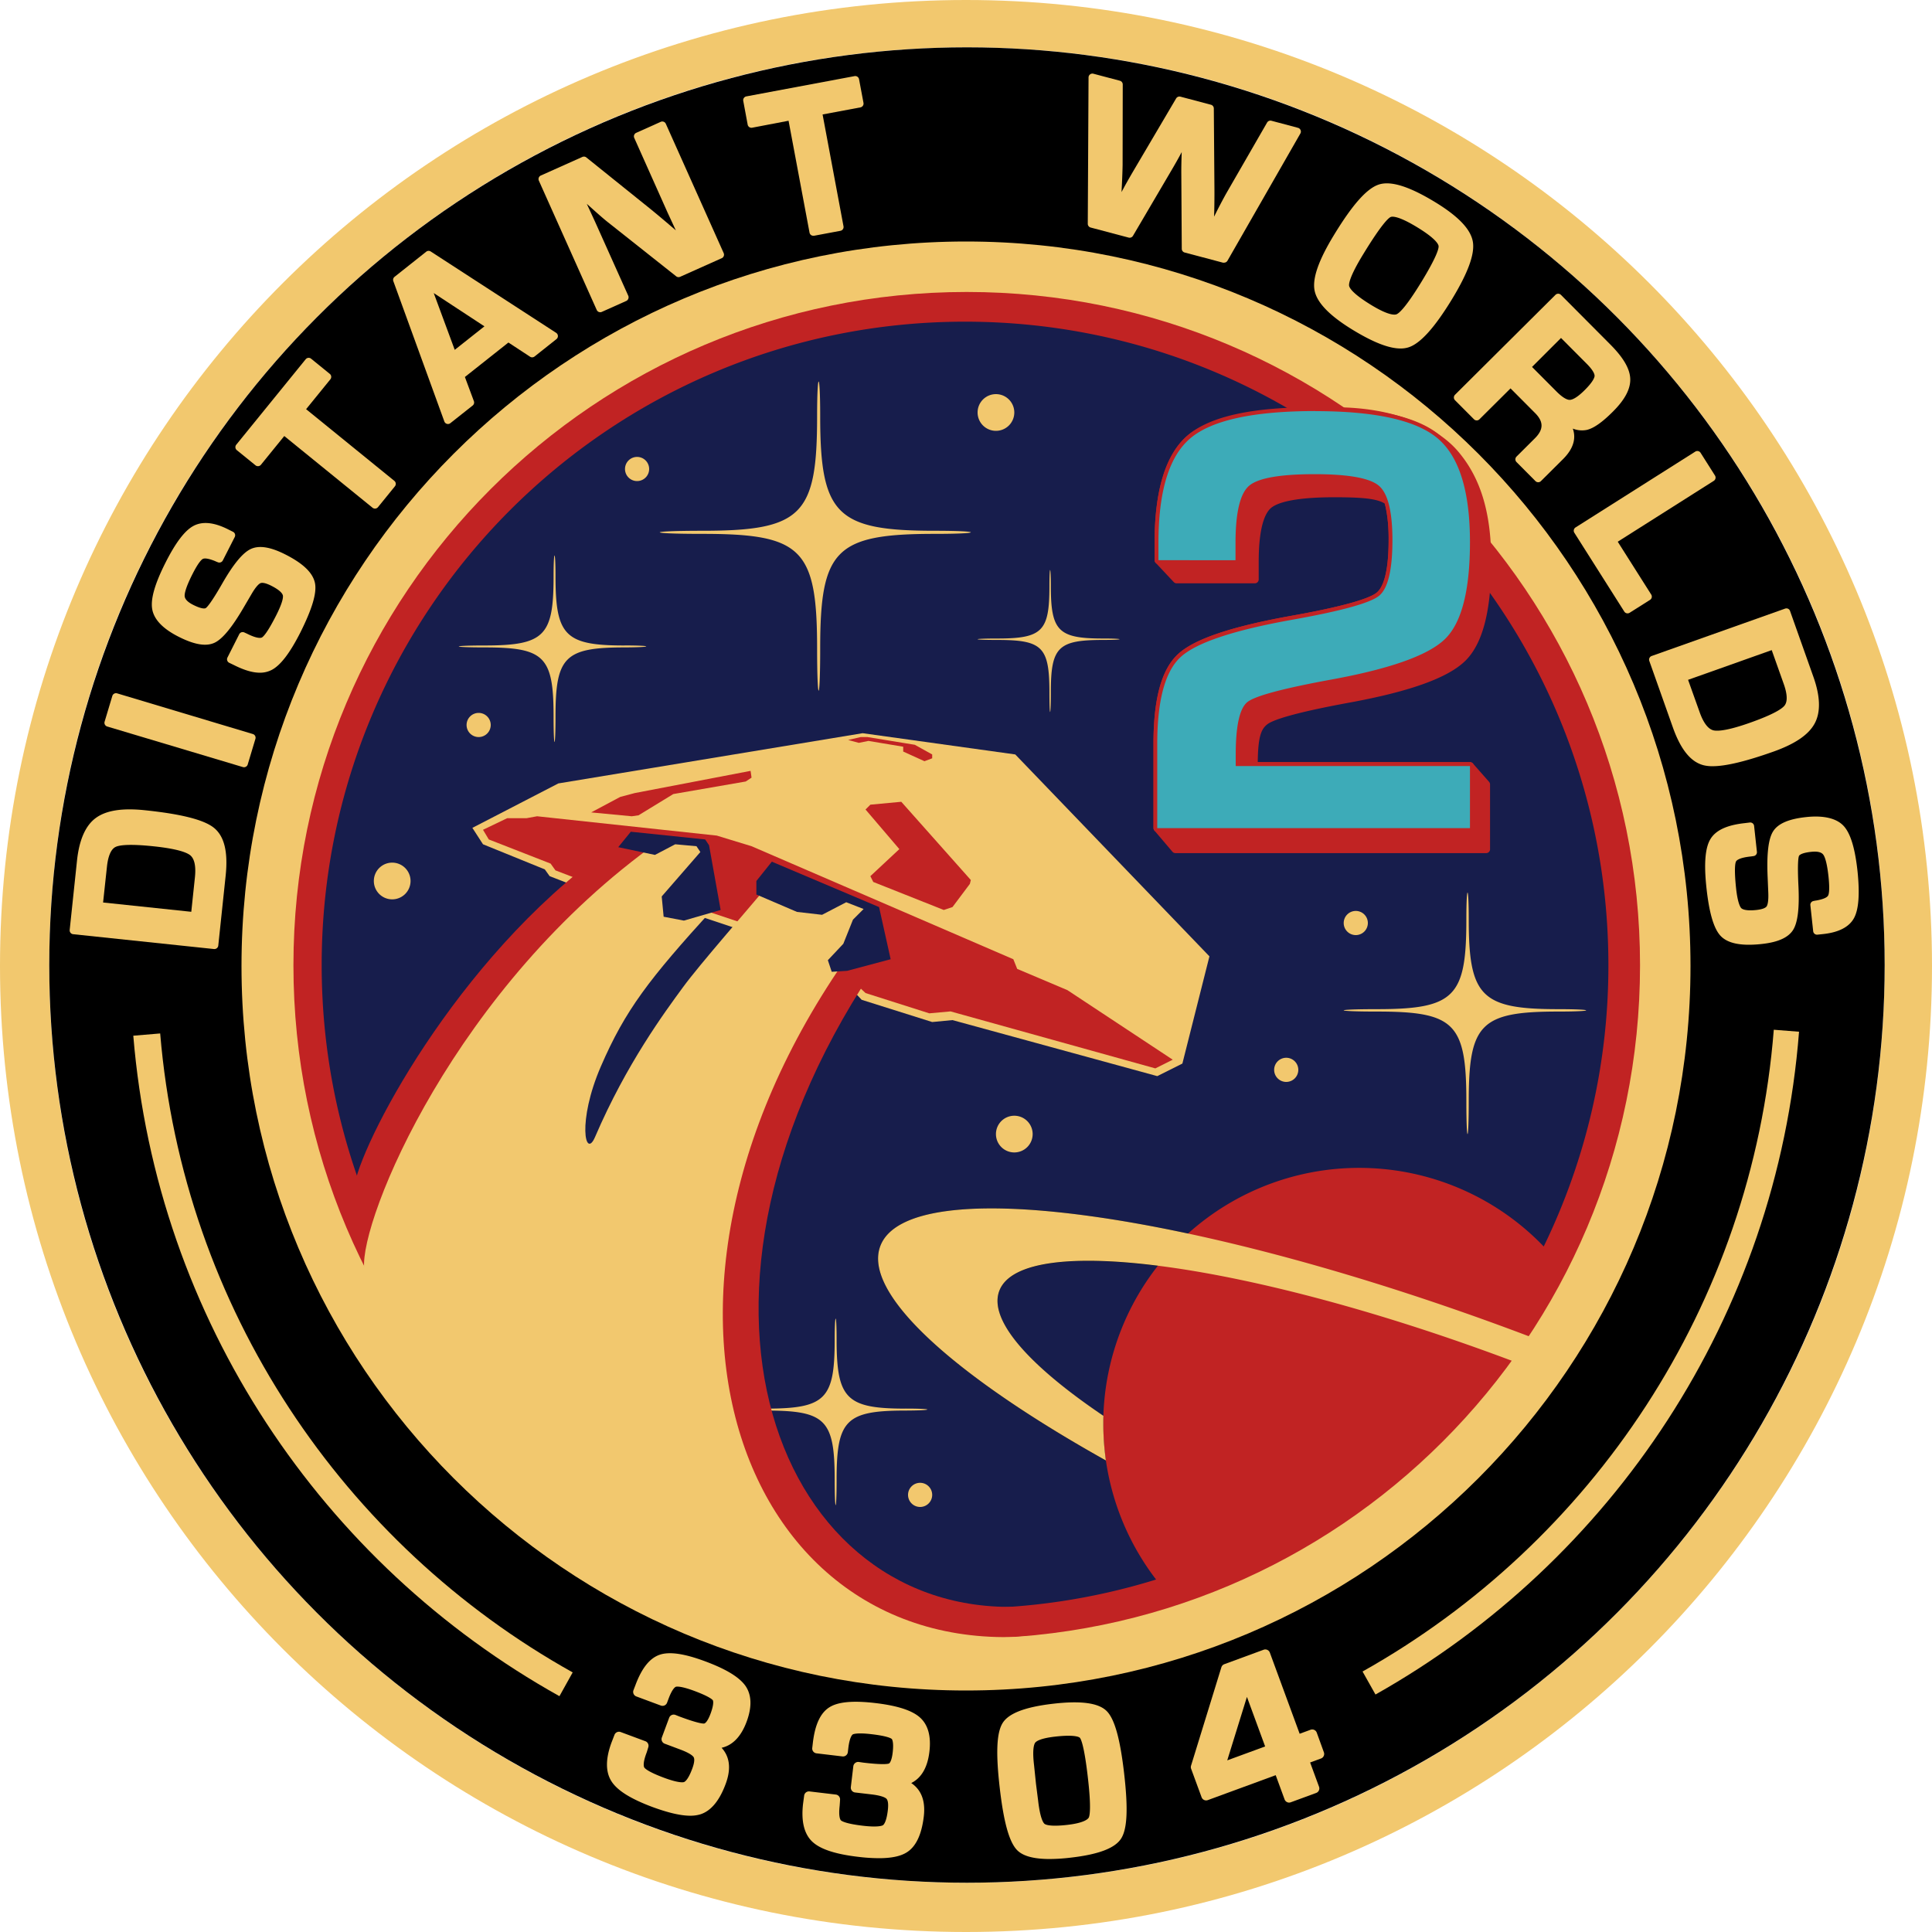 <svg id="Calque_1" data-name="Calque 1" xmlns="http://www.w3.org/2000/svg" viewBox="0 0 1000 1000"><defs><style>.cls-1,.cls-4{fill:#f2c86e;}.cls-2,.cls-6{fill:#171d4c;}.cls-3,.cls-5{fill:#c12323;}.cls-4,.cls-5,.cls-6{fill-rule:evenodd;}.cls-7{fill:#3dabb8;}</style></defs><title>dw2patch</title><path class="cls-1" d="M502.5,2.5c-276.14,0-500,223.86-500,500s223.86,500,500,500,500-223.86,500-500S778.64,2.5,502.5,2.5ZM503,977C240.66,977,28,764.34,28,502S240.66,27,503,27,978,239.66,978,502,765.34,977,503,977Z" transform="translate(-2.5 -2.5)"/><circle cx="500.5" cy="499.5" r="475"/><path class="cls-2" d="M874.5,502c0-205.73-166.77-372.5-372.5-372.5S129.5,296.27,129.5,502,296.27,874.5,502,874.5,874.5,707.73,874.5,502ZM458.15,647.45c14.6-38.68,164.31-18,334.38,46.29q11.31,4.28,22.37,8.67l-10,12.17q-8.71-3.45-17.65-6.83c-136.06-51.4-255.82-68-267.51-37-5.68,15,15.26,38.57,53.92,64.68,0,1.33-.07,2.69-.07,4.11a133.13,133.13,0,0,0,1.35,19C496,714.33,448.9,671.92,458.15,647.45Z" transform="translate(-2.5 -2.5)"/><path class="cls-3" d="M824.05,679.15A365.75,365.75,0,0,0,869.5,502C869.5,299,705,134.5,502,134.5S134.5,299,134.5,502,299,869.5,502,869.5a366.74,366.74,0,0,0,125.76-22.08l1-.36q2.47,1.79,5,3.47a373.81,373.81,0,0,0,193-165.85c-.85-1.86-1.75-3.68-2.67-5.49ZM502,835c-183.91,0-333-149.09-333-333S318.09,169,502,169,835,318.09,835,502a331.7,331.7,0,0,1-33.41,145.55l-.06.12A132.47,132.47,0,0,0,600.88,820.05l-1,.32A332.82,332.82,0,0,1,502,835Z" transform="translate(-2.5 -2.5)"/><path class="cls-1" d="M458.15,647.45c-9.25,24.47,37.85,66.88,116.78,111a133.13,133.13,0,0,1-1.35-19c0-1.42,0-2.78.07-4.11-38.66-26.11-59.6-49.63-53.92-64.68,11.69-30.94,131.45-14.36,267.51,37q8.93,3.38,17.65,6.83l10-12.17q-11.05-4.39-22.37-8.67C622.46,629.5,472.75,608.77,458.15,647.45Z" transform="translate(-2.5 -2.5)"/><path class="cls-1" d="M920.61,535.49c-11.27,142.87-94.2,265.58-212.86,332.18l6.7,11.91C836.78,810.69,922.21,684,933.68,536.52Z" transform="translate(-2.5 -2.5)"/><path class="cls-1" d="M85.41,537.41l-13.92,1.17c12.15,147.19,98,273.47,220.58,341.86l6.85-12.31C180.36,801.92,97.29,679.78,85.41,537.41Z" transform="translate(-2.5 -2.5)"/><g id="Gold_Inner_Rim" data-name="Gold Inner Rim"><path class="cls-1" d="M502.5,127.5c-207.11,0-375,167.89-375,375s167.89,375,375,375,375-167.89,375-375S709.61,127.5,502.5,127.5Zm.37,723.13c-192.47,0-348.49-156-348.49-348.5s156-348.51,348.49-348.51,348.51,156,348.51,348.51S695.35,850.63,502.87,850.63Z" transform="translate(-2.5 -2.5)"/></g><g id="Text"><path class="cls-1" d="M367.55,862.42c-10.74-4-18.41-5.13-23.44-3.48-5.25,1.72-9.41,6.9-12.73,15.83l-1,2.59a2.5,2.5,0,0,0,1.47,3.21l12.7,4.72a2.5,2.5,0,0,0,3.22-1.47l.75-2c2-5.41,3.53-6.15,3.82-6.25s2.36-.52,9.56,2.15c8.06,3,9.4,4.58,9.58,4.86,0,.06.86,1.41-1.23,7-1.4,3.76-2.68,4.89-3.21,5s-3,.05-12.69-3.55l-2.22-.88a2.51,2.51,0,0,0-3.27,1.45l-3.79,10.22a2.5,2.5,0,0,0,1.47,3.21l8,3c5.39,2,6.7,3.48,7,4s.74,2-.76,6c-2.14,5.76-3.81,6.72-4.27,6.87s-2.81.55-10.29-2.23c-8.29-3.08-9.93-4.84-10.23-5.31-.18-.27-1-1.9,1.16-7.6.09-.23.28-.79.92-2.95a2.5,2.5,0,0,0-1.52-3.06L323.76,899a2.5,2.5,0,0,0-3.2,1.44l-1.5,3.88c-3.18,8.56-3.19,15.39,0,20.28,3.06,4.73,9.95,9,21.07,13.17,8.17,3,14.65,4.54,19.63,4.54a17.76,17.76,0,0,0,5.13-.68c5.5-1.68,10-7,13.27-15.93S379.51,911,376,907.15c4.8-1.08,9.67-4.69,12.94-13.48,2.87-7.73,2.64-14-.69-18.71C385,870.51,378.28,866.41,367.55,862.42Z" transform="translate(-2.5 -2.5)"/><path class="cls-1" d="M478.5,891.32c-4.12-3.58-11.65-6-23-7.33s-19.1-.66-23.6,2.13c-4.7,2.9-7.53,8.91-8.66,18.37l-.32,2.75a2.5,2.5,0,0,0,2.18,2.78l13.46,1.6a2.49,2.49,0,0,0,1.84-.52,2.51,2.51,0,0,0,.94-1.67l.25-2.15c.69-5.73,2-6.81,2.24-7s2.17-1.06,9.8-.16c8.54,1,10.21,2.24,10.46,2.48,0,0,1.16,1.17.45,7.11-.48,4-1.45,5.39-1.95,5.59s-2.93.76-13.17-.46l-2.36-.34a2.48,2.48,0,0,0-1.88.49,2.52,2.52,0,0,0-1,1.69l-1.29,10.82a2.51,2.51,0,0,0,2.19,2.78l8.5,1c5.7.68,7.33,1.81,7.76,2.26s1.2,1.77.69,6c-.73,6.1-2.13,7.43-2.53,7.69s-2.61,1.19-10.53.25c-8.78-1.05-10.79-2.38-11.2-2.76-.23-.22-1.37-1.63-.65-7.65,0-.27.08-.85.2-3.1a2.51,2.51,0,0,0-2.2-2.61l-13.62-1.62a2.5,2.5,0,0,0-2.77,2.15l-.55,4.12c-1.08,9.07.51,15.71,4.75,19.72,4.08,3.87,11.79,6.44,23.57,7.84a91.94,91.94,0,0,0,10.9.73c6.26,0,10.9-.93,14.07-2.8,5-2.91,8-9.17,9.16-18.59s-2.12-14.58-6.47-17.51c4.4-2.19,8.28-6.84,9.39-16.15C484.54,901.15,482.84,895.08,478.5,891.32Z" transform="translate(-2.5 -2.5)"/><path class="cls-1" d="M133.36,382.43,63.13,361.38a2,2,0,0,0-2.49,1.34l-4,13.33A2,2,0,0,0,58,378.54l70.23,21a2.32,2.32,0,0,0,.58.08,2,2,0,0,0,1.91-1.43l4-13.32A2,2,0,0,0,133.36,382.43Z" transform="translate(-2.5 -2.5)"/><path class="cls-1" d="M150.14,289.46c-7.71-3.9-13.56-4.81-17.87-2.78-4.1,1.93-8.88,7.69-14.6,17.62-6,10.5-8.06,12.55-8.66,12.94-.23.16-1.64.8-6.53-1.67-2.8-1.41-4.28-2.93-4.4-4.53-.08-1.11.33-4.06,4-11.3,3.15-6.25,4.8-7.62,5.36-7.92s2.06-.66,6.4,1.11c.36.18.85.38,1.51.63a2,2,0,0,0,2.49-1L124,280.46a2,2,0,0,0-.88-2.69l-2.5-1.25c-7.37-3.73-13.46-4.31-18.12-1.74-4.46,2.47-9.16,8.68-14.36,19-5.49,10.88-7.74,18.71-6.87,23.94.9,5.4,5.51,10.23,13.71,14.37s14.21,5.12,18.55,3.1c4.14-1.93,9.12-8,15.22-18.48l3.9-6.65c2.63-4.54,4.17-5.52,4.71-5.73s2-.44,5.55,1.35c4.83,2.44,5.82,4.2,6,5s.1,3.28-3.42,10.26c-4.64,9.18-6.71,11.09-7.38,11.49-.43.25-2.22.85-7.74-1.93l-1.42-.65a2,2,0,0,0-2.62.91l-6.1,12.08a2,2,0,0,0-.11,1.55,2,2,0,0,0,1,1.16l2.38,1.14c5.22,2.64,9.69,4,13.48,4a13.11,13.11,0,0,0,6-1.36c4.63-2.33,9.53-8.71,15-19.49,6-12,8.52-20.26,7.58-25.38C164.54,299.08,159.51,294.19,150.14,289.46Z" transform="translate(-2.5 -2.5)"/><path class="cls-1" d="M206.62,251.4l-45.68-37.11,12.56-15.46a2,2,0,0,0,.43-1.47,1.94,1.94,0,0,0-.73-1.34l-9.67-7.86a2,2,0,0,0-2.81.29l-35.93,44.23a2,2,0,0,0,.29,2.82l9.67,7.85a2,2,0,0,0,2.81-.29l12.08-14.87,45.68,37.11a2,2,0,0,0,2.82-.29l8.77-10.8a2,2,0,0,0-.29-2.81Z" transform="translate(-2.5 -2.5)"/><path class="cls-1" d="M327.7,157.14a2,2,0,0,0,0-1.53L310.47,117.2l-4.05-8.77-.21-.44,1.86,1.66c4.15,3.74,7.05,6.26,8.86,7.7l35.55,28.16a2,2,0,0,0,2.06.26l21.53-9.63a2,2,0,0,0,1.05-1.12,2,2,0,0,0-.05-1.53L347.13,66.57a2,2,0,0,0-2.65-1l-12.69,5.69a2,2,0,0,0-1,2.64L348,112.44l4,8.63.33.67-3.51-3c-3.95-3.38-7.41-6.26-10.28-8.58L306,84a2,2,0,0,0-2.07-.27l-21.52,9.63a2,2,0,0,0-1,2.64l29.95,66.92a2,2,0,0,0,1.11,1.06,2.17,2.17,0,0,0,.71.13,2,2,0,0,0,.82-.18l12.7-5.68A2,2,0,0,0,327.7,157.14Z" transform="translate(-2.5 -2.5)"/><path class="cls-1" d="M422.33,124.18a2,2,0,0,0,1.13.35,1.5,1.5,0,0,0,.37,0l13.67-2.56a2,2,0,0,0,1.6-2.33L428.27,61.75l19.57-3.67a2,2,0,0,0,1.28-.83,2,2,0,0,0,.32-1.5l-2.3-12.25a2,2,0,0,0-2.33-1.6l-56,10.49a2,2,0,0,0-1.6,2.34L389.49,67a2,2,0,0,0,2.34,1.6L410.66,65l10.84,57.85A2,2,0,0,0,422.33,124.18Z" transform="translate(-2.5 -2.5)"/><path class="cls-1" d="M636.11,138.45a2,2,0,0,0,1.73-1L675.57,71.6a2,2,0,0,0-1.23-2.93L660.58,65a2,2,0,0,0-2.24.94L637.56,102c-1.47,2.57-3.23,5.88-5.24,9.83l-1.41,2.81.09-3.16c.08-3.78.11-7.51.09-11.09l-.32-41.76a2,2,0,0,0-1.49-1.92l-15.79-4.18a2,2,0,0,0-2.23.92L590,89.52c-2.29,3.88-4.15,7.13-5.53,9.66L583,101.91l.16-3.08c.23-4.65.36-8.36.4-11l.07-41.6a2,2,0,0,0-1.48-1.94l-13.71-3.63a2,2,0,0,0-1.73.35,2,2,0,0,0-.78,1.58l-.4,75.74a2,2,0,0,0,1.49,1.94l19.68,5.21a2,2,0,0,0,2.23-.92l19.74-33.6c1.62-2.74,3.2-5.52,4.72-8.3l.76-1.45c-.16,4.46-.23,8.17-.21,11.07l.24,39a2,2,0,0,0,1.49,1.92l19.88,5.27A2.31,2.31,0,0,0,636.11,138.45Z" transform="translate(-2.5 -2.5)"/><path class="cls-1" d="M857.17,310.24l-17.33-27.35,49.71-31.5a2,2,0,0,0,.62-2.76l-7.45-11.76a2,2,0,0,0-2.76-.61L818,275.5a2,2,0,0,0-.62,2.76l25.85,40.79a2,2,0,0,0,1.25.88,2.12,2.12,0,0,0,.44.05,2.07,2.07,0,0,0,1.07-.31L856.55,313A2,2,0,0,0,857.17,310.24Z" transform="translate(-2.5 -2.5)"/><path class="cls-1" d="M964,453.92c-1.27-12.13-3.61-19.93-7.17-23.85s-10.16-5.63-19.31-4.67-14.71,3.37-17.27,7.42c-2.44,3.86-3.36,11.64-2.82,23.77l.32,7.7c.24,5.24-.52,6.9-.86,7.37s-1.44,1.45-5.41,1.86c-5.58.58-7.27-.5-7.74-1s-1.86-2.7-2.67-10.48c-1.07-10.23-.37-13,0-13.66.22-.44,1.41-1.92,7.55-2.56l1.55-.22a2,2,0,0,0,1.71-2.18L910.42,430a2,2,0,0,0-2.24-1.77l-2.62.32c-9.23,1-15.06,3.7-17.81,8.37-2.64,4.47-3.31,12.48-2.06,24.49,1.39,13.32,3.79,21.65,7.35,25.46,2.91,3.1,7.74,4.63,14.71,4.63a60.42,60.42,0,0,0,6.32-.36c8.6-.89,14-3.29,16.54-7.32,2.4-3.84,3.31-11.27,2.76-22.72-.6-12.09,0-14.92.28-15.57.11-.26.94-1.56,6.4-2.13,3.12-.32,5.18.16,6.15,1.44.67.89,1.92,3.59,2.76,11.66.72,7,.08,9-.24,9.56s-1.37,1.67-6,2.52c-.39.05-.92.14-1.61.29a2,2,0,0,0-1.57,2.16L941,484.5a2,2,0,0,0,2.2,1.78l2.77-.29c8.22-.85,13.66-3.66,16.19-8.34C964.55,473.17,965.14,465.4,964,453.92Z" transform="translate(-2.5 -2.5)"/><path class="cls-1" d="M684.05,899.31a2.49,2.49,0,0,0-3.21-1.49l-5.64,2.07-15.43-42a2.51,2.51,0,0,0-3.21-1.49l-20.35,7.48a2.5,2.5,0,0,0-1.53,1.61L619,916.35a2.5,2.5,0,0,0,0,1.6l5.44,14.8a2.51,2.51,0,0,0,3.21,1.49l35.15-12.91,4.61,12.56a2.52,2.52,0,0,0,1.3,1.4,2.4,2.4,0,0,0,1,.23,2.55,2.55,0,0,0,.86-.15l13.18-4.84a2.5,2.5,0,0,0,1.48-3.21l-4.61-12.56,5.64-2.07a2.52,2.52,0,0,0,1.4-1.3,2.48,2.48,0,0,0,.08-1.91Zm-46.33,14.35,10.19-32.85,9.42,25.65Z" transform="translate(-2.5 -2.5)"/><path class="cls-1" d="M575.31,888.13c-4.23-4.21-13.3-5.45-27.72-3.78s-23,4.92-26.14,10-3.55,15.59-1.49,33.52,4.95,28.2,9.07,32.33c3,3,8.53,4.52,16.7,4.52a95.53,95.53,0,0,0,11-.71c14.43-1.66,23-4.92,26.14-10s3.55-15.61,1.48-33.57S579.43,892.24,575.31,888.13Zm-9.24,55.09c-.29.63-2,2.78-11.1,3.83s-11.37-.15-11.85-.55-2.18-2.43-3.27-11.86l-1.13-8.87-1-9.68c-1-8.39.09-10.88.58-11.55s2.43-2.26,10.16-3.15c11.07-1.27,12.87.42,13,.61.48.55,2.17,3.64,4.07,20.16C567.41,938.16,566.53,942.22,566.07,943.22Z" transform="translate(-2.5 -2.5)"/><path class="cls-1" d="M764.85,127.66c-1.07-6.43-7.42-13.13-19.41-20.46C732,99,722.46,96,716.22,98S702.51,108.48,693.05,124c-8,13.08-11.32,22.5-10.14,28.78s7.6,13,19.58,20.34c10.69,6.54,18.9,9.76,24.93,9.76a13.41,13.41,0,0,0,4-.56c6.1-1.88,13.5-10,22.61-24.93C762.35,143.69,765.9,134,764.85,127.66Zm-26.7,20.87c-8.06,13.15-11.45,16.06-12.76,16.62-.95.4-4.14.73-13.31-4.88-9.71-5.94-11.13-8.88-11.29-9.87s.21-4.71,7.3-16.3c9.76-16,13.16-18.78,14.17-19.26a2.43,2.43,0,0,1,1-.18c1.63,0,5.25.86,12.92,5.56,9.91,6.06,10.87,8.92,10.93,9.66C747.23,130.92,746.52,134.84,738.15,148.53Z" transform="translate(-2.5 -2.5)"/><path class="cls-1" d="M290.37,174.78l-64.93-42.11a2,2,0,0,0-2.33.11l-16.38,13a2,2,0,0,0-.64,2.25l26.4,72.62a2,2,0,0,0,1.33,1.24,2.09,2.09,0,0,0,.55.08,2,2,0,0,0,1.24-.44l11.54-9.13a2,2,0,0,0,.63-2.27l-4.65-12.5,22.53-17.84,11.19,7.34a2,2,0,0,0,2.34-.11l11.33-9a2,2,0,0,0,.75-1.66A2,2,0,0,0,290.37,174.78Zm-52.5,8.8L227,154.19l26.24,17.22Z" transform="translate(-2.5 -2.5)"/><path class="cls-1" d="M113.11,430.88c-5.19-4.1-16.83-7.05-35.58-9-11.77-1.24-20.09.08-25.44,4S43.48,437.25,42.35,448l-3.78,35.84a2,2,0,0,0,1.78,2.2l72.91,7.68.22,0a2,2,0,0,0,2-1.79l3.83-36.27C120.59,443.3,118.57,435.2,113.11,430.88Zm-9.73,25.84-1.87,17.72-45.65-4.81,2-18.57c.42-3.9,1.53-8.83,4.53-10.22,1.9-.88,6.86-1.64,19.74-.28,12.41,1.31,17.08,3.23,18.82,4.61C103.17,447,104,450.86,103.38,456.72Z" transform="translate(-2.5 -2.5)"/><path class="cls-1" d="M816.58,224.34a12.64,12.64,0,0,0,7.19.69c3.54-.8,8-3.9,13.54-9.45,6.26-6.23,9.2-11.81,9-17.05s-3.61-11-10.38-17.79l-25.5-25.62a2,2,0,0,0-1.41-.59h0a2,2,0,0,0-1.41.58l-52,51.72a2,2,0,0,0,0,2.83l9.82,9.86a2,2,0,0,0,1.41.59h0a2,2,0,0,0,1.41-.58l16.1-16,12.72,12.78c4.47,4.49,4.43,8.53-.14,13.08l-9.48,9.44a2,2,0,0,0-.59,1.41,2,2,0,0,0,.58,1.42l9.81,9.86a2.09,2.09,0,0,0,1.42.59h0a2,2,0,0,0,1.41-.59l11.46-11.4C817.56,234.11,818.13,228.71,816.58,224.34Zm-8.41-19.17-12.69-12.74,15-15,13.37,13.42c3.76,3.79,4.07,5.69,4,6.34s-.63,2.77-5.17,7.28c-4.25,4.24-6.57,4.94-7.57,5S812,209,808.17,205.17Z" transform="translate(-2.5 -2.5)"/><path class="cls-1" d="M920.62,391.47c11.16-4,18.09-8.74,21.21-14.61s2.86-14-.75-24.13l-12.06-34a2,2,0,0,0-1-1.14,2,2,0,0,0-1.53-.08l-69.09,24.53a2,2,0,0,0-1.22,2.56L868.37,379c4.15,11.69,9.47,18.13,16.26,19.67a19.35,19.35,0,0,0,4.27.42C895.78,399.1,906.24,396.58,920.62,391.47Zm-38.37-20.3-6-16.79L919.54,339l6.25,17.6c1.31,3.69,2.43,8.63.33,11.17-1.33,1.61-5.48,4.44-17.69,8.77-11.76,4.18-16.8,4.46-19,4C886.65,379.88,884.23,376.73,882.25,371.17Z" transform="translate(-2.5 -2.5)"/></g><g id="Stars"><path class="cls-4" d="M486.29,277.23c-50.77,0-59.26-8.32-59.26-59.24,0-24-1.6-24-1.6,0,0,50.92-7.66,59.24-59.25,59.24-29.58,0-29.58,1.6,0,1.6,51.26,0,59.25,7.66,59.25,59.23,0,29.3,1.6,29.21,1.6,0,0-51.07,7.91-59.23,59.26-59.23C511.23,278.83,511.23,277.23,486.29,277.23ZM808.92,524.84c-39.58,0-46.2-6.51-46.2-46.28,0-18.75-1.24-18.75-1.24,0,0,39.77-6,46.28-46.19,46.28-23.06,0-23.06,1.24,0,1.24,40,0,46.19,6,46.19,46.28,0,22.89,1.24,22.82,1.24,0,0-39.9,6.17-46.28,46.2-46.28C828.36,526.08,828.36,524.84,808.92,524.84ZM573.46,333c-23.18,0-27.05-3.83-27.05-27.21,0-11-.73-11-.73,0,0,23.38-3.5,27.21-27.06,27.21-13.5,0-13.5.73,0,.73,23.41,0,27.06,3.52,27.06,27.21,0,13.46.73,13.42.73,0,0-23.46,3.61-27.21,27.05-27.21C584.84,333.71,584.84,333,573.46,333Zm-247.73,3.6c-30.59,0-35.7-5-35.7-35.73,0-14.47-1-14.47-1,0,0,30.71-4.61,35.73-35.7,35.73-17.82,0-17.82,1,0,1,30.89,0,35.7,4.62,35.7,35.73,0,17.67,1,17.62,1,0,0-30.8,4.76-35.73,35.7-35.73C340.75,337.54,340.75,336.58,325.73,336.58Zm145.5,395c-30.59,0-35.7-5-35.7-35.73,0-14.47-1-14.47-1,0,0,30.71-4.61,35.73-35.7,35.73-17.82,0-17.82,1,0,1,30.89,0,35.7,4.62,35.7,35.73,0,17.67,1,17.62,1,0,0-30.8,4.76-35.73,35.7-35.73C486.25,732.54,486.25,731.58,471.23,731.58ZM518,225.5a9.5,9.5,0,1,0-9.5-9.5A9.5,9.5,0,0,0,518,225.5ZM205.5,449a9.5,9.5,0,1,0,9.5,9.5A9.5,9.5,0,0,0,205.5,449Zm322,131a9.5,9.5,0,1,0,9.5,9.5A9.5,9.5,0,0,0,527.5,580ZM250.25,371.5a6.25,6.25,0,1,0,6.25,6.25A6.25,6.25,0,0,0,250.25,371.5ZM478.75,770a6.25,6.25,0,1,0,6.25,6.25A6.25,6.25,0,0,0,478.75,770Zm225.5-283.5a6.25,6.25,0,1,0-6.25-6.25A6.25,6.25,0,0,0,704.25,486.5ZM332.25,239a6.25,6.25,0,1,0,6.25,6.25A6.25,6.25,0,0,0,332.25,239Zm336,311a6.25,6.25,0,1,0,6.25,6.25A6.25,6.25,0,0,0,668.25,550Z" transform="translate(-2.5 -2.5)"/></g><g id="Cobra"><g id="Shape_1" data-name="Shape 1"><polygon class="cls-4" points="525.5 390.5 446.5 379.5 289 405.5 244.5 428.5 250 437 282 450 284.5 453.5 309 463 313.5 463 322.5 460.5 314 476.5 338.5 488.5 361 478 364.5 475 382.5 481 384 488 394 489 384.5 505 419 516.5 437.5 508.5 446 517.5 482.5 529 493 528 599 557 612 550.5 626 495 525.5 390.5"/></g><g id="Shape_2" data-name="Shape 2"><polygon class="cls-5" points="473.5 385.5 449 381.5 445.5 381.5 439 383 444.5 384.5 449.5 383.5 467.5 386.5 467.5 389 478.5 394 482.5 392.5 482.5 390.5 473.5 385.5"/></g><g id="Shape_4" data-name="Shape 4"><polygon class="cls-5" points="552.5 512.5 526.5 501.5 524.5 496.5 389 438 371 432.5 278 422.5 272.5 423.5 262.5 423.5 250 429.5 253 434.5 285 447 287.5 450.5 313.5 460.5 326.5 458.5 440.5 496.5 439.5 506 448 514 481 524.5 492 523.5 598 553 607 548.5 552.5 512.5"/></g><g id="trail1"><path class="cls-5" d="M533,834c-127.35,7.27-196.4-160.18-73.5-337,2.94-4.23-6-24-6-24S290.68,699.44,330,806.5c.65,1.77,95,42.5,210.5,37.5C545,843.81,555.77,832.7,533,834Z" transform="translate(-2.5 -2.5)"/></g><g id="trail2"><path class="cls-5" d="M324,437.5c-80.23,53.7-132.6,152-137.91,177.78-3.33,16.17-4.77,8.66-2.59,16.72s7.5,33.5,12,14.5S327.5,457.5,336,444,327.83,434.94,324,437.5Z" transform="translate(-2.5 -2.5)"/></g><g id="bigtrail"><path class="cls-4" d="M540,849c-157.58,15.72-230-184.5-85-370,4.87-6.23-47.13-27.64-51-23-15.3,18.37-39.27,45.57-48,57.5-9.33,12.75-29.26,39.61-45.5,77.5-5.09,11.88-9.33-8,3-36.5,12.68-29.31,24.94-45.21,58-81.5,3.94-4.33-2.72-25.19-5.5-34.5-.66-2.21-20.12-2.19-22.5-.5C237.94,513,188.58,633.93,191,659c3.42,35.35,113,212.5,329.5,203.5C564.56,860.67,553.92,847.61,540,849Z" transform="translate(-2.5 -2.5)"/></g><g id="Shape_5" data-name="Shape 5"><polygon class="cls-6" points="367 437.5 365 434.5 326.5 430.5 320 438.5 339 442.5 349.5 437 360.5 438 362.5 441 342.5 464 343.5 474.5 354 476.5 373 471 367 437.5"/></g><g id="Shape_6" data-name="Shape 6"><polygon class="cls-6" points="455 469.5 399.5 446 391.5 456 391.5 463 412.5 472 425.5 473.5 438 467 447 470.5 441.5 476 436.5 488.5 428.5 497 430.5 503 438.5 502.5 461 496.5 455 469.5"/></g><g id="Shape_7" data-name="Shape 7"><polygon class="cls-5" points="466.5 415 450.5 416.5 448 419 465.5 439.5 450.5 453.5 452 456.5 488.5 471 493 469.5 502 457.5 502.5 455.5 466.5 415"/></g><g id="Shape_8" data-name="Shape 8"><polygon class="cls-5" points="388.5 399 328.5 410.5 321 412.5 306 420.5 327 422.5 330.5 422 348.5 411 386 404.5 389 402.5 388.5 399"/></g></g><path class="cls-3" d="M610.83,443.11a1,1,0,0,1-.76-.35l-9.35-11a1,1,0,0,1-.23-.65v-43.6c0-22.77,4.19-38.16,12.47-45.75s27.4-14,58.3-19.54c24.92-4.44,39.83-8.52,44.33-12.11s6.61-12.91,6.61-28a78.16,78.16,0,0,0-1.66-17.71c-.19-.8-.33-1.4-.42-1.83-4.29-2.76-11-3.65-27.08-3.65-17.65,0-28.88,1.95-33.38,5.8S653,278.17,653,293.37v9.09a1,1,0,0,1-1,1H611.5a1,1,0,0,1-.73-.31l-9.39-10a1,1,0,0,1-.27-.69v-8.94c0-27,5.72-45.57,17-55,12.47-10.46,47-14.19,75.11-14.19,27.6,0,51.23,8.4,63.21,22.46,11.55,13.58,16.94,31.46,16.94,56.29,0,25.05-4.38,42.1-13,50.67s-28.43,15.71-59,21.37c-24.92,4.55-39.55,8.41-43.48,11.49-3.46,2.71-5.26,6.81-5.34,21.38H763.35a1,1,0,0,1,.75.34l8.41,9.56a1,1,0,0,1,.24.66v33.59a1,1,0,0,1-1,1Z" transform="translate(-2.5 -2.5)"/><path class="cls-3" d="M693.2,215.3c31.16,0,52.3,10.2,62.44,22.11,10.54,12.37,16.71,29.29,16.71,55.64q0,37.33-12.71,50t-58.5,21.09q-37.8,6.91-43.92,11.69c-4.07,3.19-5.72,8.11-5.72,23.17H763.35l8.4,9.56v33.59H610.83l-9.34-11v-43.6q0-33.87,12.15-45t57.8-19.29q37.8-6.75,44.78-12.32t7-28.78a79,79,0,0,0-1.69-17.95c-.27-1.13-.42-1.84-.5-2.27.08-.09,0-.57-.07-.57s0,.15.07.57a0,0,0,0,1,0,0l-.06,0c-4.69-3.15-12-4-27.87-4q-27,0-34,6T652,293.37v9.09H611.5l-9.39-10v-8.94q0-40.31,16.63-54.26c11.08-9.31,42.57-14,74.46-14m0-2c-28.31,0-63.08,3.79-75.75,14.42-11.5,9.67-17.34,28.44-17.34,55.8v8.94a2,2,0,0,0,.55,1.37l9.38,10a2,2,0,0,0,1.46.63H652a2,2,0,0,0,2-2v-9.09c0-18.56,3.46-25.41,6.36-27.89s11.05-5.56,32.73-5.56c15.44,0,22.07.8,26.19,3.27.09.41.2.9.34,1.44a77.39,77.39,0,0,1,1.63,17.48c0,18.39-3.39,24.95-6.23,27.22-3,2.4-13.06,6.41-43.88,11.91-31.1,5.55-50.33,12-58.8,19.78-8.62,7.9-12.8,23.1-12.8,46.49v43.6a2,2,0,0,0,.47,1.3l9.35,11a2,2,0,0,0,1.52.7H771.75a2,2,0,0,0,2-2V408.52a2,2,0,0,0-.49-1.32l-8.41-9.56a2,2,0,0,0-1.5-.68H653.51c.15-13.35,1.81-17.14,5-19.6,2.61-2,12.2-5.66,43-11.29,31.23-5.77,50.71-12.85,59.55-21.64s13.3-25.7,13.3-51.38c0-25.08-5.46-43.17-17.18-56.93-5.62-6.6-14-12.16-24.15-16.1-11.54-4.46-24.94-6.72-39.82-6.72Z" transform="translate(-2.5 -2.5)"/><path class="cls-7" d="M601.49,432.11a1,1,0,0,1-1-1v-43.6c0-22.77,4.19-38.16,12.47-45.75s27.4-14,58.3-19.54c24.92-4.44,39.83-8.52,44.33-12.11s6.61-12.91,6.61-28c0-14.47-2.23-23.71-6.63-27.47s-15.39-5.72-32.53-5.72c-17.65,0-28.88,2-33.38,5.8S643,268.17,643,283.37v9.09a1,1,0,0,1-1,1H602.11a1,1,0,0,1-1-1v-8.94c0-27,5.72-45.57,17-55s33.12-14.19,65.1-14.19c31.26,0,52.82,4.83,64.09,14.35s17.06,27.87,17.06,54.4c0,25.05-4.38,42.1-13,50.67s-28.43,15.71-59,21.37c-24.92,4.55-39.55,8.41-43.48,11.49s-5.73,11.92-5.73,26.58V398H763.35a1,1,0,0,1,1,1v32.15a1,1,0,0,1-1,1Z" transform="translate(-2.5 -2.5)"/><path class="cls-3" d="M683.2,215.3q46.74,0,63.44,14.11t16.71,53.64q0,37.33-12.71,50t-58.5,21.09q-37.8,6.91-43.92,11.69t-6.11,27.37V399H763.35v32.15H601.49v-43.6q0-33.87,12.15-45t57.8-19.29q37.8-6.75,44.78-12.32t7-28.78q0-22.26-7-28.23t-33.18-6q-27,0-34,6T642,283.37v9.09H602.11v-8.94q0-40.31,16.63-54.26t64.46-14m0-2c-32.68,0-54.19,4.72-65.75,14.42s-17.34,28.44-17.34,55.8v8.94a2,2,0,0,0,2,2H642a2,2,0,0,0,2-2v-9.09c0-18.56,3.46-25.41,6.36-27.89s11.05-5.56,32.73-5.56c21,0,29,3,31.88,5.48s6.28,9.07,6.28,26.71c0,18.39-3.39,24.95-6.23,27.22-3,2.4-13.06,6.41-43.88,11.91-31.1,5.55-50.33,12-58.8,19.78-8.62,7.9-12.8,23.1-12.8,46.49v43.6a2,2,0,0,0,2,2H763.35a2,2,0,0,0,2-2V399a2,2,0,0,0-2-2H644.11v-3.8c0-17.86,2.91-23.89,5.35-25.8,2.61-2,12.2-5.66,43-11.29,31.23-5.77,50.71-12.85,59.55-21.64s13.3-25.7,13.3-51.38c0-26.84-5.86-45.4-17.41-55.16s-32.8-14.59-64.74-14.59Z" transform="translate(-2.5 -2.5)"/></svg>